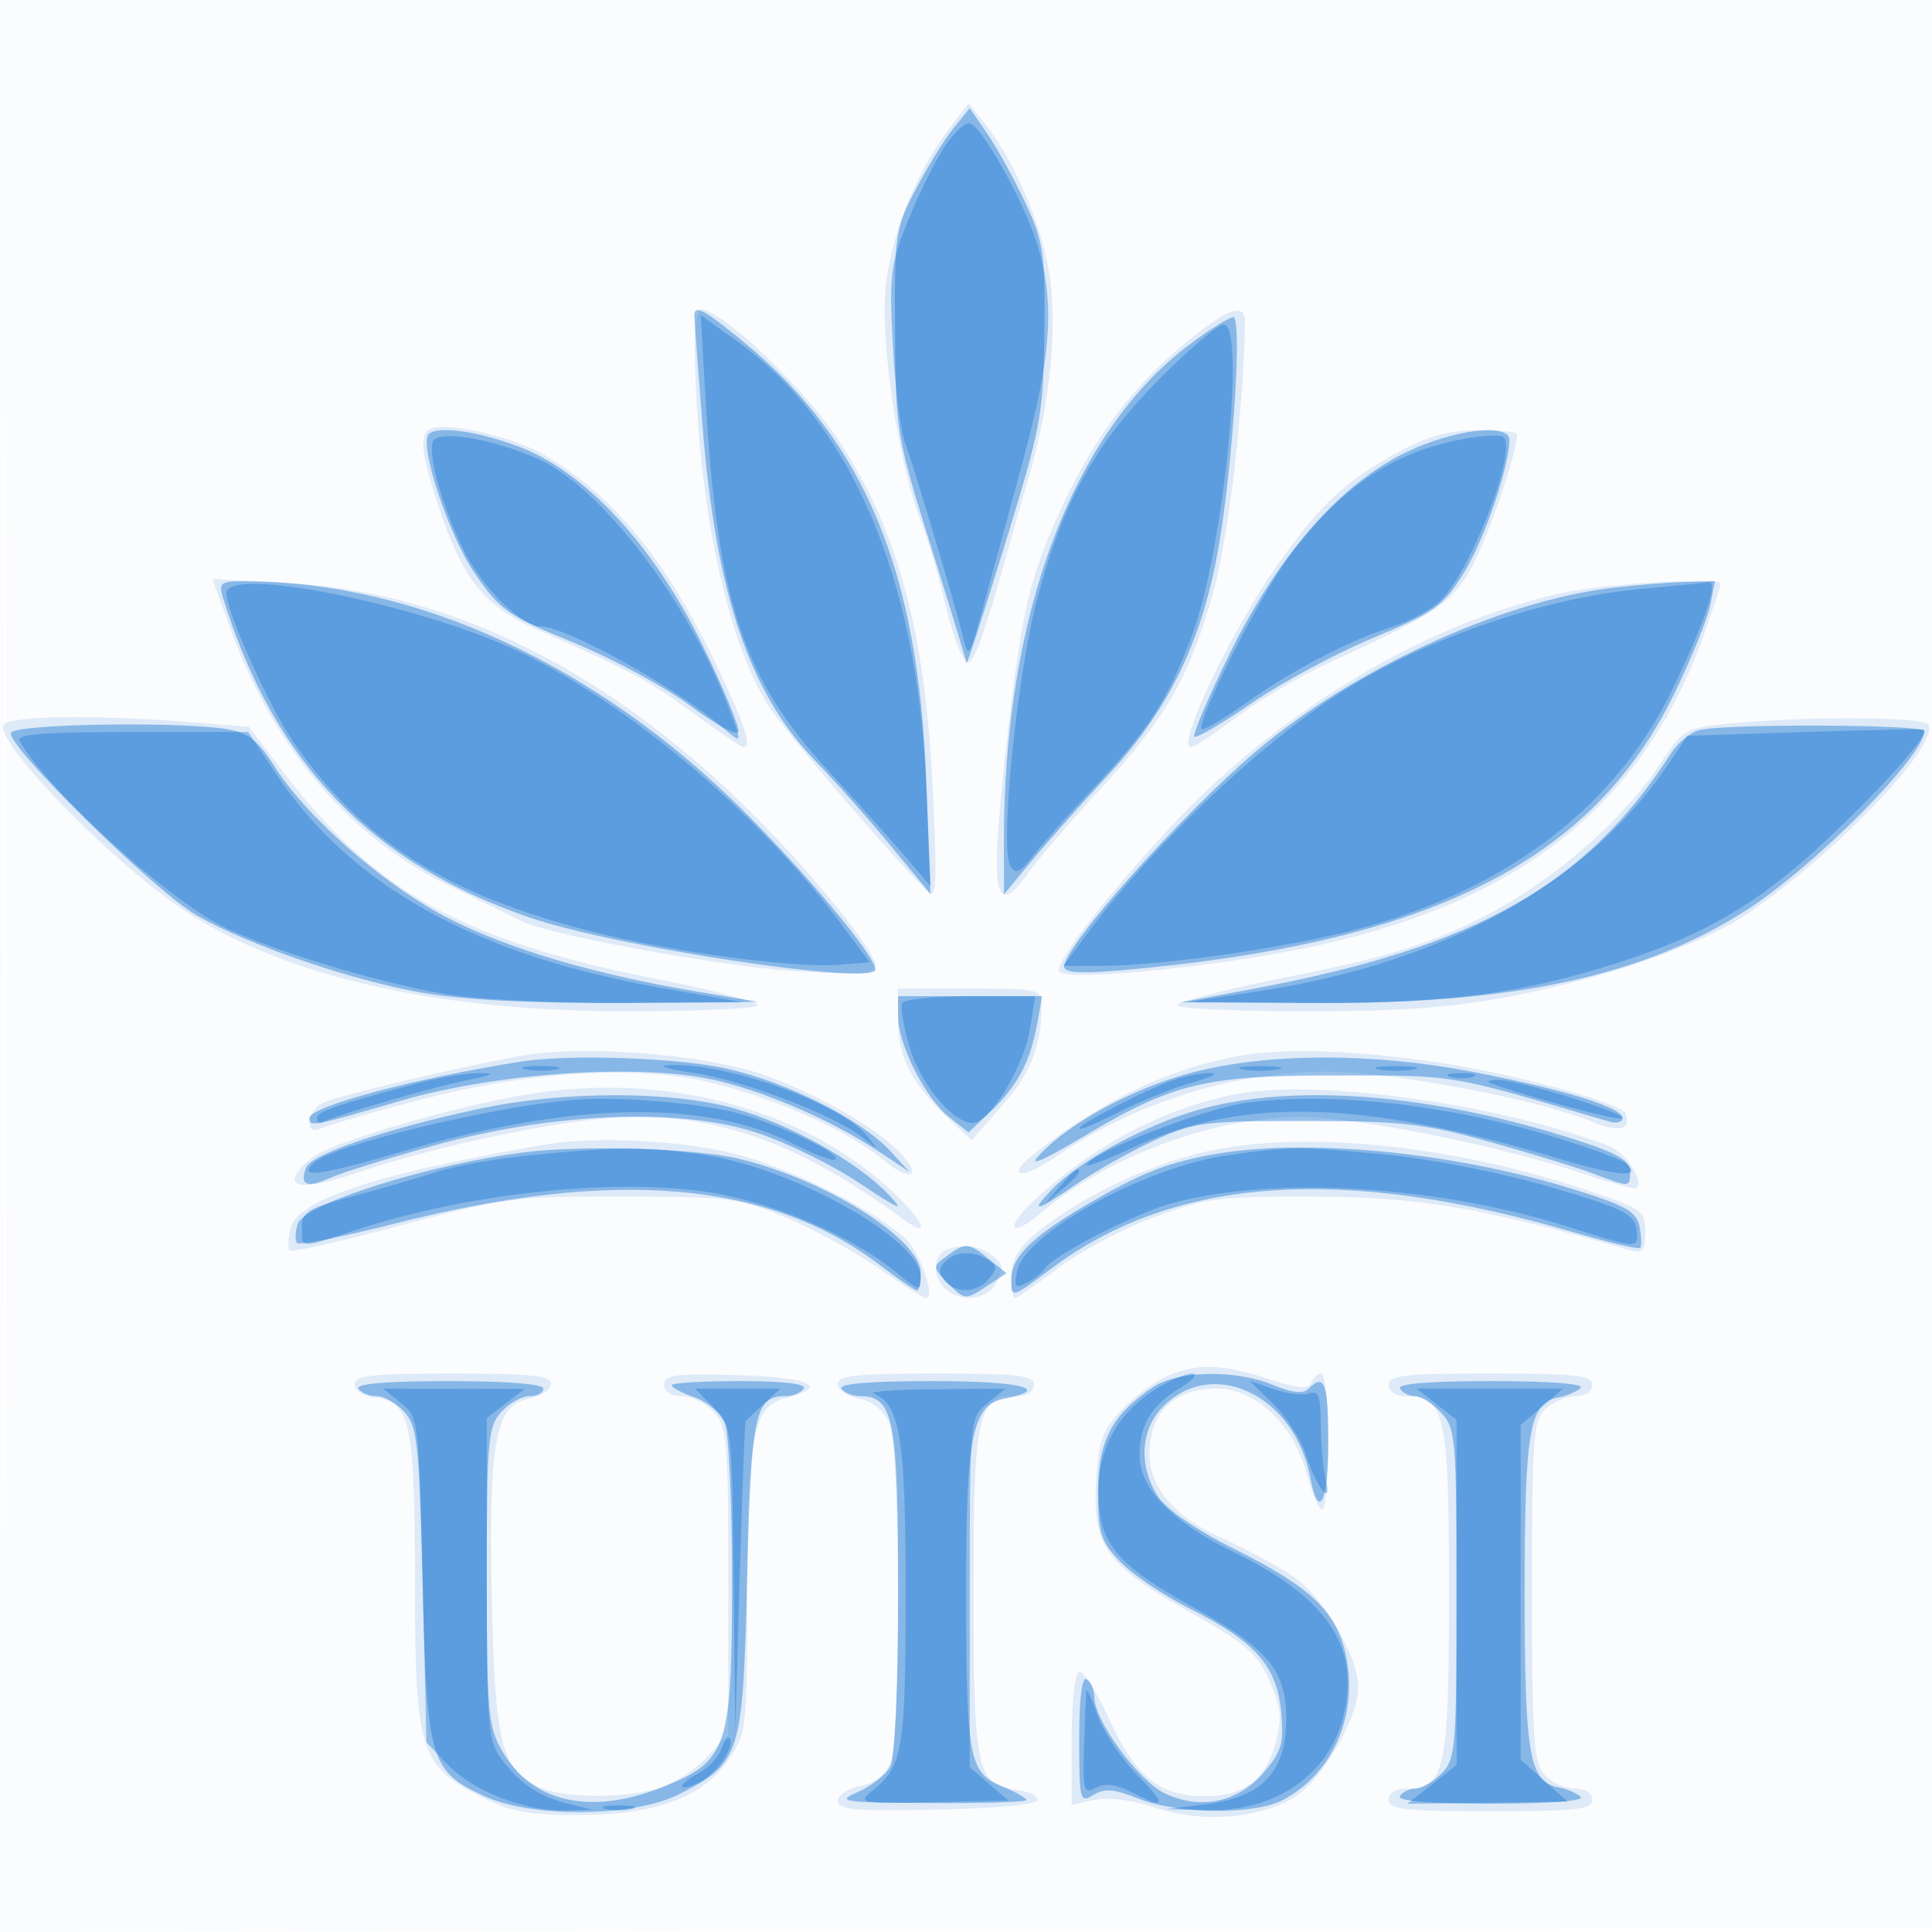 <svg xmlns="http://www.w3.org/2000/svg" width="256" height="256"><path fill="#1976D2" fill-opacity=".016" fill-rule="evenodd" d="M0 128.004v128.004l128.25-.254 128.25-.254.254-127.75L257.008 0H0v128.004m.485.496c0 70.4.119 99.053.265 63.672.146-35.38.146-92.98 0-128C.604 29.153.485 58.1.485 128.5"/><path fill="#1976D2" fill-opacity=".131" fill-rule="evenodd" d="M125.71 17.136c-4.356 5.711-7.726 14.23-8.374 21.169-.676 7.237 1.733 23.13 4.653 30.695.955 2.475 2.307 6.975 3.006 10 .698 3.025 1.714 6.359 2.258 7.41.926 1.789 1.05 1.8 1.964.168.536-.959 2.072-5.643 3.412-10.41a2323.788 2323.788 0 0 1 3.886-13.668c2.703-9.337 3.673-19.949 2.443-26.731-1.205-6.648-4.671-14.622-8.371-19.262l-2.247-2.819-2.63 3.448M92.051 45.75c.213 19.857 4.042 38.685 9.687 47.628 2.131 3.375 15.238 18.719 21.034 24.622 1.297 1.322 1.404-.104.894-12-.945-22.032-4.614-35.822-12.764-47.975C106.256 51.098 95.559 41 92.865 41c-.476 0-.842 2.138-.814 4.75m65.81-.948c-7.186 5.728-12.506 12.566-16.734 21.51-4.618 9.768-5.674 14.081-7.636 31.182-2.395 20.87-1.845 24.626 2.675 18.268 1.275-1.794 5.574-6.801 9.554-11.126 8.757-9.516 11.66-14.509 14.908-25.636 2.093-7.172 4.086-23.836 4.337-36.25.053-2.629-1.961-2.048-7.104 2.052M57.205 56.765c-1.708.569-1.504 2.993.856 10.184 3.224 9.82 6.101 13.412 13.249 16.543 12.017 5.262 14.815 6.762 20.725 11.113C95.319 97.022 98.229 99 98.503 99c1.12 0 .32-2.609-2.931-9.551-6.917-14.769-13.876-23.47-23.241-29.057-4.012-2.394-12.628-4.46-15.126-3.627m127.802 3.298c-6.78 3.737-9.998 6.737-15.489 14.437-6.226 8.73-13.754 24.5-11.697 24.5.403 0 3.105-1.783 6.005-3.962 2.9-2.179 8.288-5.359 11.973-7.068 14.074-6.527 15.693-7.534 18.427-11.47C196.388 73.388 201 60.461 201 57.513c0-.282-2.363-.505-5.25-.495-3.944.014-6.616.771-10.743 3.045M30.54 83.314c5.806 15.994 15.771 27.655 29.183 34.151 4.277 2.071 8.515 4.137 9.417 4.59 3.7 1.86 27.054 6.105 36.61 6.656 8.697.501 10.25.364 10.25-.906 0-.823-2.78-4.829-6.177-8.901-21.634-25.929-46.074-40.181-71.364-41.613l-10.317-.584 2.398 6.607m176.68-4.791c-18.072 3.924-37.606 15.535-51.916 30.859-8.636 9.247-15.627 18.286-14.968 19.353.762 1.233 17.625-.261 30.546-2.706 29.855-5.651 47.016-18.981 55.25-42.913 1.027-2.986 1.868-5.584 1.868-5.773 0-.893-15.207-.03-20.78 1.18M.486 96.023C-.798 98.1 13.99 113.457 23.72 120.151 36.859 129.192 57.439 134 82.992 134c9.289 0 17.105-.347 17.367-.771.262-.425-5.839-2.025-13.557-3.557-25.796-5.119-37.408-11.64-49.686-27.903l-4.133-5.474-8.242-.641c-12.302-.958-23.541-.787-24.255.369m228.308-.105c-5.461.557-5.839.783-8.798 5.262-5.309 8.037-15.136 16.352-24.759 20.951-6.778 3.24-12.155 4.853-23.987 7.197-8.387 1.662-15.25 3.392-15.25 3.846 0 .455 7.627.826 16.949.826 12.961 0 19.447-.482 27.562-2.048 12.842-2.478 25.405-6.935 31.489-11.17 11.767-8.191 25.085-22.218 23.512-24.763-.662-1.071-16.608-1.132-26.718-.101M119 135.05c0 4.902 1.705 8.37 6.276 12.761l3.446 3.312 4.014-4.56c3.826-4.347 5.264-7.949 5.264-13.188 0-2.333-.167-2.375-9.5-2.375H119v4.05m-48 4.565c-5.337.656-26.269 5.501-28.25 6.539-.962.504-1.75 1.624-1.75 2.488 0 1.128.495 1.351 1.75.792.962-.429 6.7-2.076 12.75-3.659 14.705-3.847 28.803-4.691 38.721-2.317 8.399 2.01 18.339 6.46 22.784 10.2 3.456 2.907 5.297 2.438 2.511-.64-3.131-3.461-11.232-8.12-18.528-10.657-7.024-2.443-21.599-3.777-29.988-2.746m93 .334c-9.457 1.788-17.998 5.89-26.985 12.959-3.877 3.05-1.707 3.504 2.618.548 10.811-7.389 23.701-11.456 36.31-11.456 8.357 0 27.95 3.7 34.913 6.592 3.664 1.522 5.358 1.128 4.521-1.052-.322-.84-5.695-2.645-13.472-4.525-13.831-3.345-29.658-4.626-37.905-3.066m-94.233 5.083c-10.406 1.753-26.218 6.452-28.599 8.5-4.359 3.749-1.83 4.574 5.931 1.934C58.712 151.516 76.149 148 84.12 148c12.144 0 22.382 3.908 35.63 13.598 4.142 3.03 2.307-.378-2.466-4.579-11.876-10.454-29.788-14.972-47.517-11.987m94.233-.085c-9.574 1.805-19.038 6.745-26.867 14.023-4.096 3.809-3.423 5.293.792 1.747 8.952-7.533 22.937-12.717 34.306-12.717 7.428 0 26.369 3.773 37.269 7.424 3.85 1.29 7.154 2.206 7.341 2.036 1.064-.964-1.404-4.726-3.677-5.603-14.327-5.533-38.474-8.926-49.164-6.91m-92 6.757c-22.124 3.818-32.518 7.241-33.467 11.022-.347 1.38-.418 2.723-.158 2.983.261.26 6.92-1.25 14.799-3.356 13.627-3.641 15.058-3.827 29.326-3.802 14.14.025 15.385.187 21.717 2.831 3.695 1.543 9.227 4.563 12.295 6.711 3.067 2.149 5.838 3.907 6.157 3.907 1.414 0-.871-6.353-2.911-8.094-4.565-3.899-14.456-8.832-21.738-10.842-7.062-1.949-18.994-2.573-26.02-1.36m86.152 1.299c-7.52 2.009-15.904 6.235-21.185 10.678-2.038 1.715-2.967 3.408-2.967 5.408 0 1.601.216 2.911.48 2.911s2.851-1.795 5.75-3.989c2.898-2.195 8.645-5.232 12.77-6.75 6.906-2.542 8.61-2.756 21.5-2.7 13.644.059 21.814 1.45 41.25 7.027 1.974.566 2.25.28 2.25-2.332 0-2.823-.399-3.11-7.75-5.565-18.847-6.295-39.22-8.129-52.098-4.688m-32.902 12.659c-.687.278-1.25 1.277-1.25 2.221 0 4.23 6.086 5.693 8.091 1.946.963-1.799.851-2.398-.656-3.5-1.848-1.351-3.932-1.576-6.185-.667m29.25 16.755c-1.65.737-4.329 2.752-5.954 4.479-2.496 2.652-3.008 4.104-3.304 9.371-.484 8.607 1.295 11.109 12.287 17.278 7.582 4.256 9.056 5.524 10.676 9.185 1.563 3.534 1.699 4.914.808 8.222-1.307 4.853-4.213 7.048-9.331 7.048-6.049 0-9.149-2.487-12.697-10.184-1.732-3.758-3.562-6.577-4.067-6.265-.505.312-.918 4.401-.918 9.087v8.521l3.002-.659c1.841-.405 4.985-.001 8.13 1.044 6.042 2.007 13.422 1.479 18.215-1.303 3.673-2.132 8.596-10.464 8.63-14.606.034-4.207-4.711-12.196-8.862-14.921-1.988-1.304-6.191-3.544-9.339-4.976-6.973-3.172-10.132-7.474-9.354-12.738.672-4.547 3.751-7 8.789-7 5.204 0 10.192 4.739 11.965 11.369.681 2.547 1.595 4.631 2.031 4.631.436 0 .793-4.05.793-9s-.412-9-.917-9c-.504 0-1.098.545-1.32 1.21-.303.909-1.721.784-5.698-.5-6.287-2.031-9.515-2.1-13.565-.293M47 183.434c0 .817 1.173 1.569 2.727 1.75 4.633.537 5.242 3.353 5.258 24.332.018 22.395.614 24.368 8.605 28.484 3.991 2.056 6.279 2.5 12.882 2.5 10.353 0 16.637-2.295 20.055-7.325 2.404-3.537 2.473-4.143 2.479-21.657.006-21.147.774-25.145 5.041-26.25 5.968-1.547 3.45-2.768-6.297-3.054-8.226-.242-9.75-.046-9.75 1.25 0 .945.903 1.536 2.345 1.536 1.29 0 3.202.948 4.25 2.106 1.742 1.925 1.905 3.848 1.905 22.435v20.329l-2.943 3.071c-1.619 1.69-4.544 3.516-6.5 4.06-4.85 1.347-12.407 1.252-15.585-.196-5.033-2.293-5.89-5.677-6.292-24.851-.44-21.015.422-25.724 4.868-26.614 1.624-.324 2.952-1.209 2.952-1.965 0-1.096-2.636-1.375-13-1.375-10.621 0-13 .262-13 1.434m64-.059c0 .756 1.265 1.628 2.811 1.937a5.702 5.702 0 0 1 4 3.172c1.475 3.238 1.649 41.177.206 44.973-.658 1.729-1.984 2.786-4 3.19-1.66.332-3.017 1.235-3.017 2.007 0 1.149 2.409 1.353 13.25 1.125 7.981-.168 13.25-.677 13.25-1.279 0-.55-1.233-1.142-2.739-1.315-5.334-.614-5.761-2.556-5.761-26.185 0-23.507.533-26 5.557-26 1.505 0 2.443-.576 2.443-1.5 0-1.256-2.111-1.5-13-1.5-10.364 0-13 .279-13 1.375m73 .125c0 .924.938 1.5 2.443 1.5 5.024 0 5.557 2.493 5.557 26s-.533 26-5.557 26c-1.505 0-2.443.576-2.443 1.5 0 1.259 2.167 1.5 13.5 1.5s13.5-.241 13.5-1.5c0-.907-.927-1.5-2.345-1.5-1.29 0-3.09-.823-4-1.829-1.437-1.587-1.655-4.796-1.655-24.345 0-20.543.16-22.661 1.829-24.171 1.006-.91 2.806-1.655 4-1.655 1.263 0 2.171-.627 2.171-1.5 0-1.259-2.167-1.5-13.5-1.5s-13.5.241-13.5 1.5"/><path fill="#1976D2" fill-opacity=".44" fill-rule="evenodd" d="M126.388 16.917c-1.161 1.421-3.411 5.058-5 8.083-2.788 5.31-2.885 5.967-2.796 19 .09 13.156.211 13.879 4.75 28.36 2.562 8.173 4.689 15.148 4.726 15.5.038.352 2.348-6.785 5.135-15.86 4.766-15.523 5.073-17.181 5.181-28 .106-10.49-.117-11.998-2.539-17.163-1.46-3.115-3.71-7.202-5-9.083l-2.345-3.42-2.112 2.583M92 41.8c0 .44.476 6.853 1.058 14.25 1.787 22.704 6.201 35.809 15.141 44.95 2.421 2.475 6.806 7.413 9.744 10.974l5.343 6.474-.551-14.974c-1.024-27.791-8.136-44.937-24.086-58.068C93.299 41.001 92 40.297 92 41.8m66 3.558c-15.869 11.668-25.069 36.133-24.98 66.431l.019 6.711 3.727-4.5c2.05-2.475 6.508-7.484 9.906-11.131 7.733-8.299 12.052-16.76 14.396-28.203 2.079-10.145 3.683-32.679 2.324-32.641-.491.013-2.917 1.513-5.392 3.333M56.807 57.527c-1.322 1.321 2.623 13.335 6.014 18.316 3.414 5.015 4.362 5.684 13.179 9.305 5.225 2.145 12.198 5.92 15.496 8.388s6.153 4.017 6.345 3.442c.191-.574-1.939-5.727-4.734-11.45-6.48-13.267-15.552-23.054-24.456-26.386-5.45-2.039-10.704-2.755-11.844-1.615m129.668 2.325c-8.775 4.151-17.069 13.596-23.569 26.839-2.815 5.737-4.905 10.643-4.644 10.905.262.261 3.66-1.719 7.553-4.401 3.893-2.682 11.151-6.584 16.13-8.672 8.273-3.469 9.311-4.219 12.082-8.721C196.72 71.425 200 61.809 200 58.29c0-2.268-7.183-1.438-13.525 1.562M29.56 79.25c6.716 21.747 19.54 35.108 40.63 42.333 11.482 3.933 45.81 9.094 45.81 6.887 0-1.765-8.937-12.516-17.444-20.985C79.111 88.127 55.349 77.137 32.683 77.02c-3.502-.018-3.76.166-3.123 2.23m183.409-1.274c-14.467 1.867-33.833 10.837-46.471 21.525C156.567 107.9 141 125.352 141 128.088c0 .823 2.192.954 7.75.465 40.832-3.591 62.352-14.419 73.2-36.832 2.208-4.562 4.304-9.74 4.657-11.507L227.25 77l-4.375.131c-2.406.072-6.864.452-9.906.845M1.454 97.074C.568 98.508 20.293 117.936 26 121.251c6.729 3.909 20.428 8.622 29.881 10.279 5.547.973 14.507 1.429 26.5 1.348l18.119-.122-8-1.342c-13.466-2.259-24.632-5.517-32.697-9.542-8.499-4.242-19.055-13.399-23.448-20.343-2.167-3.426-3.482-4.453-6.297-4.918-6.288-1.041-27.891-.691-28.604.463m223.872-.378c-1.196.233-2.953 1.634-3.905 3.114-11.263 17.51-25.777 25.688-55.421 31.227l-9.5 1.775 18 .091c26.095.132 43.261-3.571 56.846-12.261C240.371 114.869 255 100.154 255 96.85c0-.84-25.472-.973-29.674-.154M119 134.684c0 3.7 3.641 10.888 6.755 13.338l2.581 2.03 2.921-2.776c3.551-3.374 5.257-6.57 6.155-11.526l.679-3.75H119v2.684m-50 5.984c-14.103 2.233-28 5.948-28 7.484 0 1.196.304 1.138 12-2.269 13.364-3.892 32.826-5.068 42.571-2.571 6.893 1.765 15.053 5.392 20.929 9.3l4 2.66-2.5-2.723c-3.848-4.191-13.73-9.178-21.697-10.949-6.543-1.455-20.906-1.945-27.303-.932m89.13 1.406c-7.114 1.836-15.059 5.919-19.412 9.975-3.06 2.85-1.621 2.403 5.042-1.565 11.684-6.961 15.948-7.984 33.24-7.981 16.203.003 14.63-.262 36.25 6.116.963.283 1.75.072 1.75-.471 0-1.415-7.9-3.842-20.014-6.151-13.231-2.521-26.903-2.492-36.856.077m-94.63 4.85c-12.352 2.658-22.263 6.017-22.938 7.776-.893 2.327.088 2.78 3.075 1.419 1.455-.663 7.645-2.599 13.754-4.303 15.694-4.376 32.475-5.075 42.727-1.778 3.9 1.254 10.082 4.276 13.737 6.716 5.365 3.581 6.122 3.884 3.932 1.574-4.184-4.411-13.162-9.423-20.553-11.473-8.431-2.338-22.68-2.308-33.734.069m95.287.133c-7.086 2.022-15.806 6.781-19.489 10.638-2.981 3.12-2.021 2.898 3.3-.763 2.452-1.687 7.034-4.267 10.18-5.734 5.374-2.505 6.604-2.666 20.222-2.661 12.8.005 15.673.333 24.5 2.795 5.5 1.534 11.697 3.437 13.77 4.229 4.736 1.808 4.73 1.808 4.73-.379 0-1.361-1.695-2.367-6.75-4.007-19.234-6.238-37.737-7.748-50.463-4.118M69.5 152.682c-12.786 1.627-29.206 6.817-30.058 9.5-.343 1.083-.371 2.222-.062 2.532.31.309 6.088-.843 12.842-2.561 29.3-7.455 49.763-5.68 64.535 5.595 2.343 1.789 4.481 3.252 4.752 3.252.27 0 .491-1.05.491-2.333 0-4.489-12.715-12.444-24.231-15.159-5.737-1.353-20.698-1.79-28.269-.826m90.5.414c-5.708 1.113-9.127 2.507-16 6.526-7.326 4.283-10 6.944-10 9.949 0 2.475.039 2.464 5.25-1.442 16.378-12.277 38.664-13.814 69.461-4.79 4.516 1.323 8.389 2.227 8.607 2.01.218-.218.19-1.471-.061-2.786-.384-2.009-1.756-2.794-8.607-4.929-16.325-5.087-36.282-6.948-48.65-4.538m-34.559 13.346c-1.91 1.42-1.907 1.477.244 3.658 2.136 2.165 2.247 2.174 4.933.415l2.748-1.801-2.294-1.857c-2.759-2.234-3.144-2.263-5.631-.415m27.382 17.336c-5.44 3.589-7.323 7.158-7.323 13.882 0 5.505.333 6.556 2.934 9.271 1.614 1.685 5.756 4.481 9.205 6.214 8.655 4.349 11.532 7.581 12.111 13.604.4 4.165.092 5.285-2.203 8.012-3.399 4.041-8.433 5.141-13.175 2.879-3.531-1.684-9.372-9.646-9.372-12.777 0-.96-.45-2.023-1-2.363-.637-.394-1 2.492-1 7.949 0 8.121.098 8.507 1.871 7.399 1.474-.92 2.753-.816 6.02.492 5.134 2.054 15.245 2.158 19.04.196 6.957-3.598 10.366-12.006 8.172-20.155-1.402-5.204-4.84-8.295-14.692-13.208-4.875-2.431-8.827-5.154-9.945-6.853-2.574-3.913-2.386-8.711.46-11.741 6.55-6.973 17.605-1.822 19.682 9.171 1.117 5.91 2.392 3.378 2.392-4.75 0-7.772-.5-9.1-2.623-6.977-.697.697-2.183.538-4.668-.5-4.945-2.066-12.55-1.944-15.886.255M47.5 184c.34.55 1.422 1 2.404 1s2.643.947 3.691 2.104c1.706 1.884 1.957 4.268 2.405 22.8.567 23.483.961 24.813 8.328 28.158 6.29 2.856 19.773 2.692 25.652-.312 8.179-4.179 8.452-5.046 9.02-28.67.522-21.684 1.026-24.08 5.063-24.08 1.001 0 2.097-.45 2.437-1 .395-.639-2.656-1-8.441-1-4.982 0-9.059.248-9.059.552 0 .304 1.382 1.034 3.071 1.623 1.732.603 3.477 2.136 4 3.513.511 1.343.928 10.625.927 20.627-.001 22.252-.578 24.007-8.998 27.404-9.677 3.905-17.447 2.197-21.466-4.719-1.858-3.196-2.034-5.204-2.034-23.145 0-17.914.168-19.83 1.905-21.75 1.048-1.158 2.735-2.105 3.75-2.105 1.015 0 1.845-.45 1.845-1 0-.614-4.853-1-12.559-1-8.118 0-12.34.354-11.941 1m64 0c.34.55 1.466 1 2.502 1 4.402 0 4.998 3.075 4.998 25.788 0 12.904-.412 22.114-1.043 23.292-.574 1.072-2.486 2.581-4.25 3.353-2.978 1.303-2.295 1.41 9.543 1.485 7.012.045 12.75-.137 12.75-.405 0-.267-1.508-1.116-3.351-1.886-4.276-1.787-4.625-3.757-4.632-26.127-.007-20.188.82-24.317 5.04-25.161 6.515-1.303 2.257-2.339-9.616-2.339-8.118 0-12.34.354-11.941 1m74 0c.34.55 1.249 1 2.02 1 .771 0 2.32.985 3.441 2.189 1.923 2.063 2.039 3.431 2.039 24 0 20.478-.122 21.933-2 23.811-1.1 1.1-2.648 2-3.441 2-.793 0-1.719.45-2.059 1-.4.647 3.89 1 12.141 1 7.626 0 12.377-.363 11.809-.903-.522-.497-1.839-1.063-2.925-1.259-3.88-.699-4.496-4.234-4.496-25.838s.616-25.139 4.496-25.838c1.086-.196 2.403-.762 2.925-1.259.568-.54-4.183-.903-11.809-.903-8.251 0-12.541.353-12.141 1"/><path fill="#1976D2" fill-opacity=".402" fill-rule="evenodd" d="M125.266 19.296c-1.229 1.805-3.419 6.189-4.866 9.743-2.409 5.917-2.587 7.303-2.112 16.461.285 5.5 1.002 11.35 1.593 13 1.391 3.883 6.829 22.113 7.756 26 .667 2.797.835 2.561 2.48-3.5.971-3.575 3.362-12.35 5.313-19.5 3.975-14.561 4.426-21.621 1.884-29.491-1.817-5.626-7.184-15.177-8.814-15.683-.55-.171-2.005 1.166-3.234 2.97M93.484 52.634c1.579 27.104 4.896 37.141 16.41 49.649 3.654 3.97 8.169 9.002 10.033 11.183l3.391 3.965-.59-13.465c-1.204-27.522-9.934-47.921-25.176-58.832l-4.701-3.365.633 10.865m60.123-2.384c-8.498 8.595-12.635 16.006-16.106 28.852-2.707 10.017-5.063 33.072-3.64 35.614.679 1.213 1.245.96 3.058-1.364 1.223-1.568 4.564-5.327 7.423-8.352 7.983-8.444 10.403-12.173 13.693-21.094 4.092-11.098 7.082-40.912 4.102-40.908-.749.001-4.588 3.265-8.53 7.252m-96.249 8.26c-.689 1.796 1.409 9.096 4.194 14.593C64.028 77.989 69.135 83 71.64 83c3.374 0 18.118 8.191 24.11 13.395 2.704 2.348 2.712 2.294.493-3.395-5.416-13.885-16.785-28.559-24.928-32.177-6.133-2.724-13.341-3.919-13.957-2.313M194 58.15c-9.45 1.728-16.409 6.428-23.268 15.713-3.916 5.3-12.304 21.898-11.483 22.719.232.232 2.858-1.31 5.836-3.427 6.14-4.363 13.628-8.263 19.454-10.131 2.179-.699 4.946-2.167 6.149-3.263 4.05-3.689 10.482-20.197 8.512-21.847-.385-.323-2.725-.216-5.2.236M30 78.592c0 2.455 5.677 15.079 8.846 19.671 9.023 13.076 20.172 20.188 39.378 25.12 10.713 2.751 27.12 4.95 33.147 4.443l3.871-.326-4.122-5.5c-10.613-14.16-27.58-28.505-41.971-35.484C56.079 80.178 30 74.899 30 78.592m187.5-.558c-12.99 1.177-28.711 6.601-39.923 13.776-11.071 7.083-25.203 20.6-33.919 32.44l-2.76 3.75 5.301-.02c8.034-.029 25.329-2.565 34.301-5.028 19.742-5.421 33.839-16.344 41.29-31.992 4.326-9.086 5.972-14.058 4.568-13.805-.472.085-4.458.481-8.858.879M239.037 97l-15.462.5-2.332 3.5c-10.602 15.915-29.567 26.509-54.258 30.309l-9.485 1.46 15.178.115c17.628.135 27.483-1.012 39.322-4.577 13.343-4.017 20.762-8.261 30.415-17.399 7.866-7.445 13.362-13.724 12.444-14.216-.197-.105-7.317.033-15.822.308M2.62 98.25c3.949 6.686 19.286 20.662 26.88 24.495 6.46 3.261 22.38 7.997 30.822 9.169 4.303.597 14.653 1.044 23 .993l15.178-.094-10.5-1.832c-24.885-4.342-41.563-13.576-51.465-28.494L32.893 97H17.388c-12.132 0-15.345.272-14.768 1.25m116.956 34.627c-.298.482.115 3.087.918 5.79 1.614 5.437 6.5 10.933 8.899 10.012 2.433-.933 6.371-7.823 7.105-12.429l.678-4.25h-8.529c-4.691 0-8.773.394-9.071.877m-49.814 8.83c1.244.239 3.044.23 4-.02s-.062-.446-2.262-.435c-2.2.011-2.982.216-1.738.455m22.166.458c6.523.933 18.939 5.722 22.555 8.701 1.877 1.547 1.907 1.537.56-.198-3.384-4.355-18.536-9.846-26.342-9.545-1.828.071-.443.518 3.227 1.042m72.822-.459c1.238.238 3.262.238 4.5 0 1.238-.239.225-.434-2.25-.434s-3.488.195-2.25.434m18 0c1.238.238 3.262.238 4.5 0 1.238-.239.225-.434-2.25-.434s-3.488.195-2.25.434m-127.25 1.8c-11.3 3.019-13.5 3.781-13.5 4.675 0 .515.337.745.75.51 1.481-.844 14.892-4.737 19.276-5.595 3.379-.662 3.74-.883 1.474-.901-1.65-.014-5.25.576-8 1.311m100.5-.569c-3.233.99-13 5.946-13 6.597 0 .275 2.363-.703 5.25-2.174 2.887-1.47 7.275-3.237 9.75-3.927 2.475-.69 3.6-1.256 2.5-1.258-1.1-.002-3.125.341-4.5.762m36.269-.244c.973.254 2.323.237 3-.037.677-.274-.119-.481-1.769-.461-1.65.02-2.204.244-1.231.498m5.231.828c5.342 1.941 17.498 5.171 17.491 4.648-.012-.853-14.226-5.195-16.661-5.09-1.007.043-1.38.242-.83.442M76 145.732c-10.896.912-31.944 6.021-34.433 8.358-2.23 2.093.847 1.693 11.832-1.539 22.3-6.562 40.058-6.9 51.731-.985 2.788 1.412 5.294 2.343 5.569 2.068.86-.859-8.959-5.309-14.199-6.434-5.659-1.215-15.287-1.905-20.5-1.468m89 .422c-5.654.79-21 6.815-21 8.244 0 .273 2.813-.81 6.25-2.408 14.351-6.67 30.3-6.252 56.11 1.471 8.233 2.463 11.326 2.691 9.073.667-.513-.461-4.758-2.013-9.433-3.45-14.134-4.343-29.87-6.079-41-4.524m-94.648 6.908c-4.482.434-10.107 1.436-12.5 2.225-2.394.79-7.39 2.24-11.102 3.223-5.913 1.565-6.75 2.078-6.75 4.138 0 2.827-.306 2.807 6.782.452 14.756-4.903 33.774-7.017 46.718-5.193 8.507 1.198 19.231 5.734 25.25 10.679 3.085 2.535 3.25 2.566 3.25.609 0-4.979-16.927-14.468-28.899-16.2-7.431-1.076-11.069-1.065-22.749.067m92.148.046c-10.924 1.574-26.782 10.355-27.739 15.36-.401 2.098-.212 2.308 1.33 1.483.989-.529 2.048-1.366 2.353-1.861 1.093-1.768 12.146-7.421 17.056-8.723 13.484-3.575 35.082-2.268 52.182 3.159 9.492 3.013 9.534 3.014 9.138.244-.274-1.912-1.893-2.693-11.32-5.468-6.324-1.861-15.464-3.676-21.5-4.269-11.736-1.153-13.006-1.148-21.5.075m-22.095 4.142-1.905 2.25 2.25-1.905c2.114-1.79 2.705-2.595 1.905-2.595-.19 0-1.202 1.012-2.25 2.25m-15.181 9.926c-.859.859-.88 1.534-.078 2.5 1.486 1.791 4.322 1.67 5.917-.252 1.084-1.307 1.063-1.732-.127-2.485-1.987-1.257-4.315-1.16-5.712.237m28.165 16.729c-5.101 3.11-7.783 7.747-7.84 13.55-.067 6.915 2.278 9.823 12.459 15.454 10.215 5.649 12.518 8.472 12.418 15.218-.101 6.767-3.309 10.061-10.67 10.954l-5.256.637 5.282.141c9.307.248 16.518-4.796 18.32-12.817 2.028-9.026-2.348-15.403-14.693-21.411-8.094-3.939-12.409-8.381-12.409-12.773 0-4.05 1.517-6.593 5.314-8.908 1.752-1.068 2.511-1.943 1.686-1.943-.825 0-2.9.854-4.611 1.898m15.342 2.136c1.736 1.697 3.686 4.745 4.333 6.772 1.398 4.377 3.539 7.016 2.586 3.187-.343-1.375-.629-4.623-.636-7.219-.011-3.762-.315-4.603-1.501-4.147-.819.314-2.939.064-4.713-.554l-3.225-1.124 3.156 3.085m-115.592-.132c2.318 1.874 2.37 2.301 2.861 23.436l.5 21.528 2.894 3.018c3.309 3.452 10.303 6.157 15.534 6.007l3.572-.103-3-.725c-3.945-.955-6.554-2.67-9-5.916-1.854-2.461-2-4.205-2-23.96v-21.307l2.5-1.921 2.5-1.922-9.361-.022-9.361-.022 2.361 1.909m41.406.546c2.43 2.429 2.457 2.663 2.664 22.75l.21 20.295.593-20.5c.326-11.275.682-20.595.79-20.711.109-.116 1.183-1.129 2.387-2.25l2.188-2.039H92.091l2.454 2.455m21.226-1.786c3.516 1.415 4.229 5.858 4.229 26.347 0 20.839-.349 22.938-4.367 26.234-2.059 1.689-1.785 1.742 7.934 1.544l10.067-.205-2.567-2.208-2.567-2.208v-23.175c0-23.149.003-23.177 2.361-25.086l2.361-1.912-9.361.079c-5.149.043-8.789.309-8.09.59m74.594 1.404 2.635 2.072v45.71l-3.25 2.58-3.25 2.579 10.608-.148 10.608-.148-3.108-2.777-3.108-2.777v-44.337l2.806-2.414 2.806-2.413H187.73l2.635 2.073M143.978 224c-.061.275-.207 3.501-.326 7.168-.197 6.106-.066 6.589 1.557 5.72 1.226-.656 2.686-.477 4.732.582 4.612 2.385 4.772 1.845.69-2.335-2.076-2.126-4.397-5.614-5.159-7.75-.761-2.137-1.434-3.66-1.494-3.385m-48.403 7.765c-.335 1.053-1.725 2.513-3.09 3.243-1.365.731-2.296 1.514-2.069 1.741.227.227 1.341-.084 2.475-.691 2.162-1.157 4.622-4.878 3.781-5.719-.269-.269-.763.372-1.097 1.426m-15.325 7.924c.963.252 2.537.252 3.5 0 .963-.251.175-.457-1.75-.457s-2.713.206-1.75.457"/></svg>